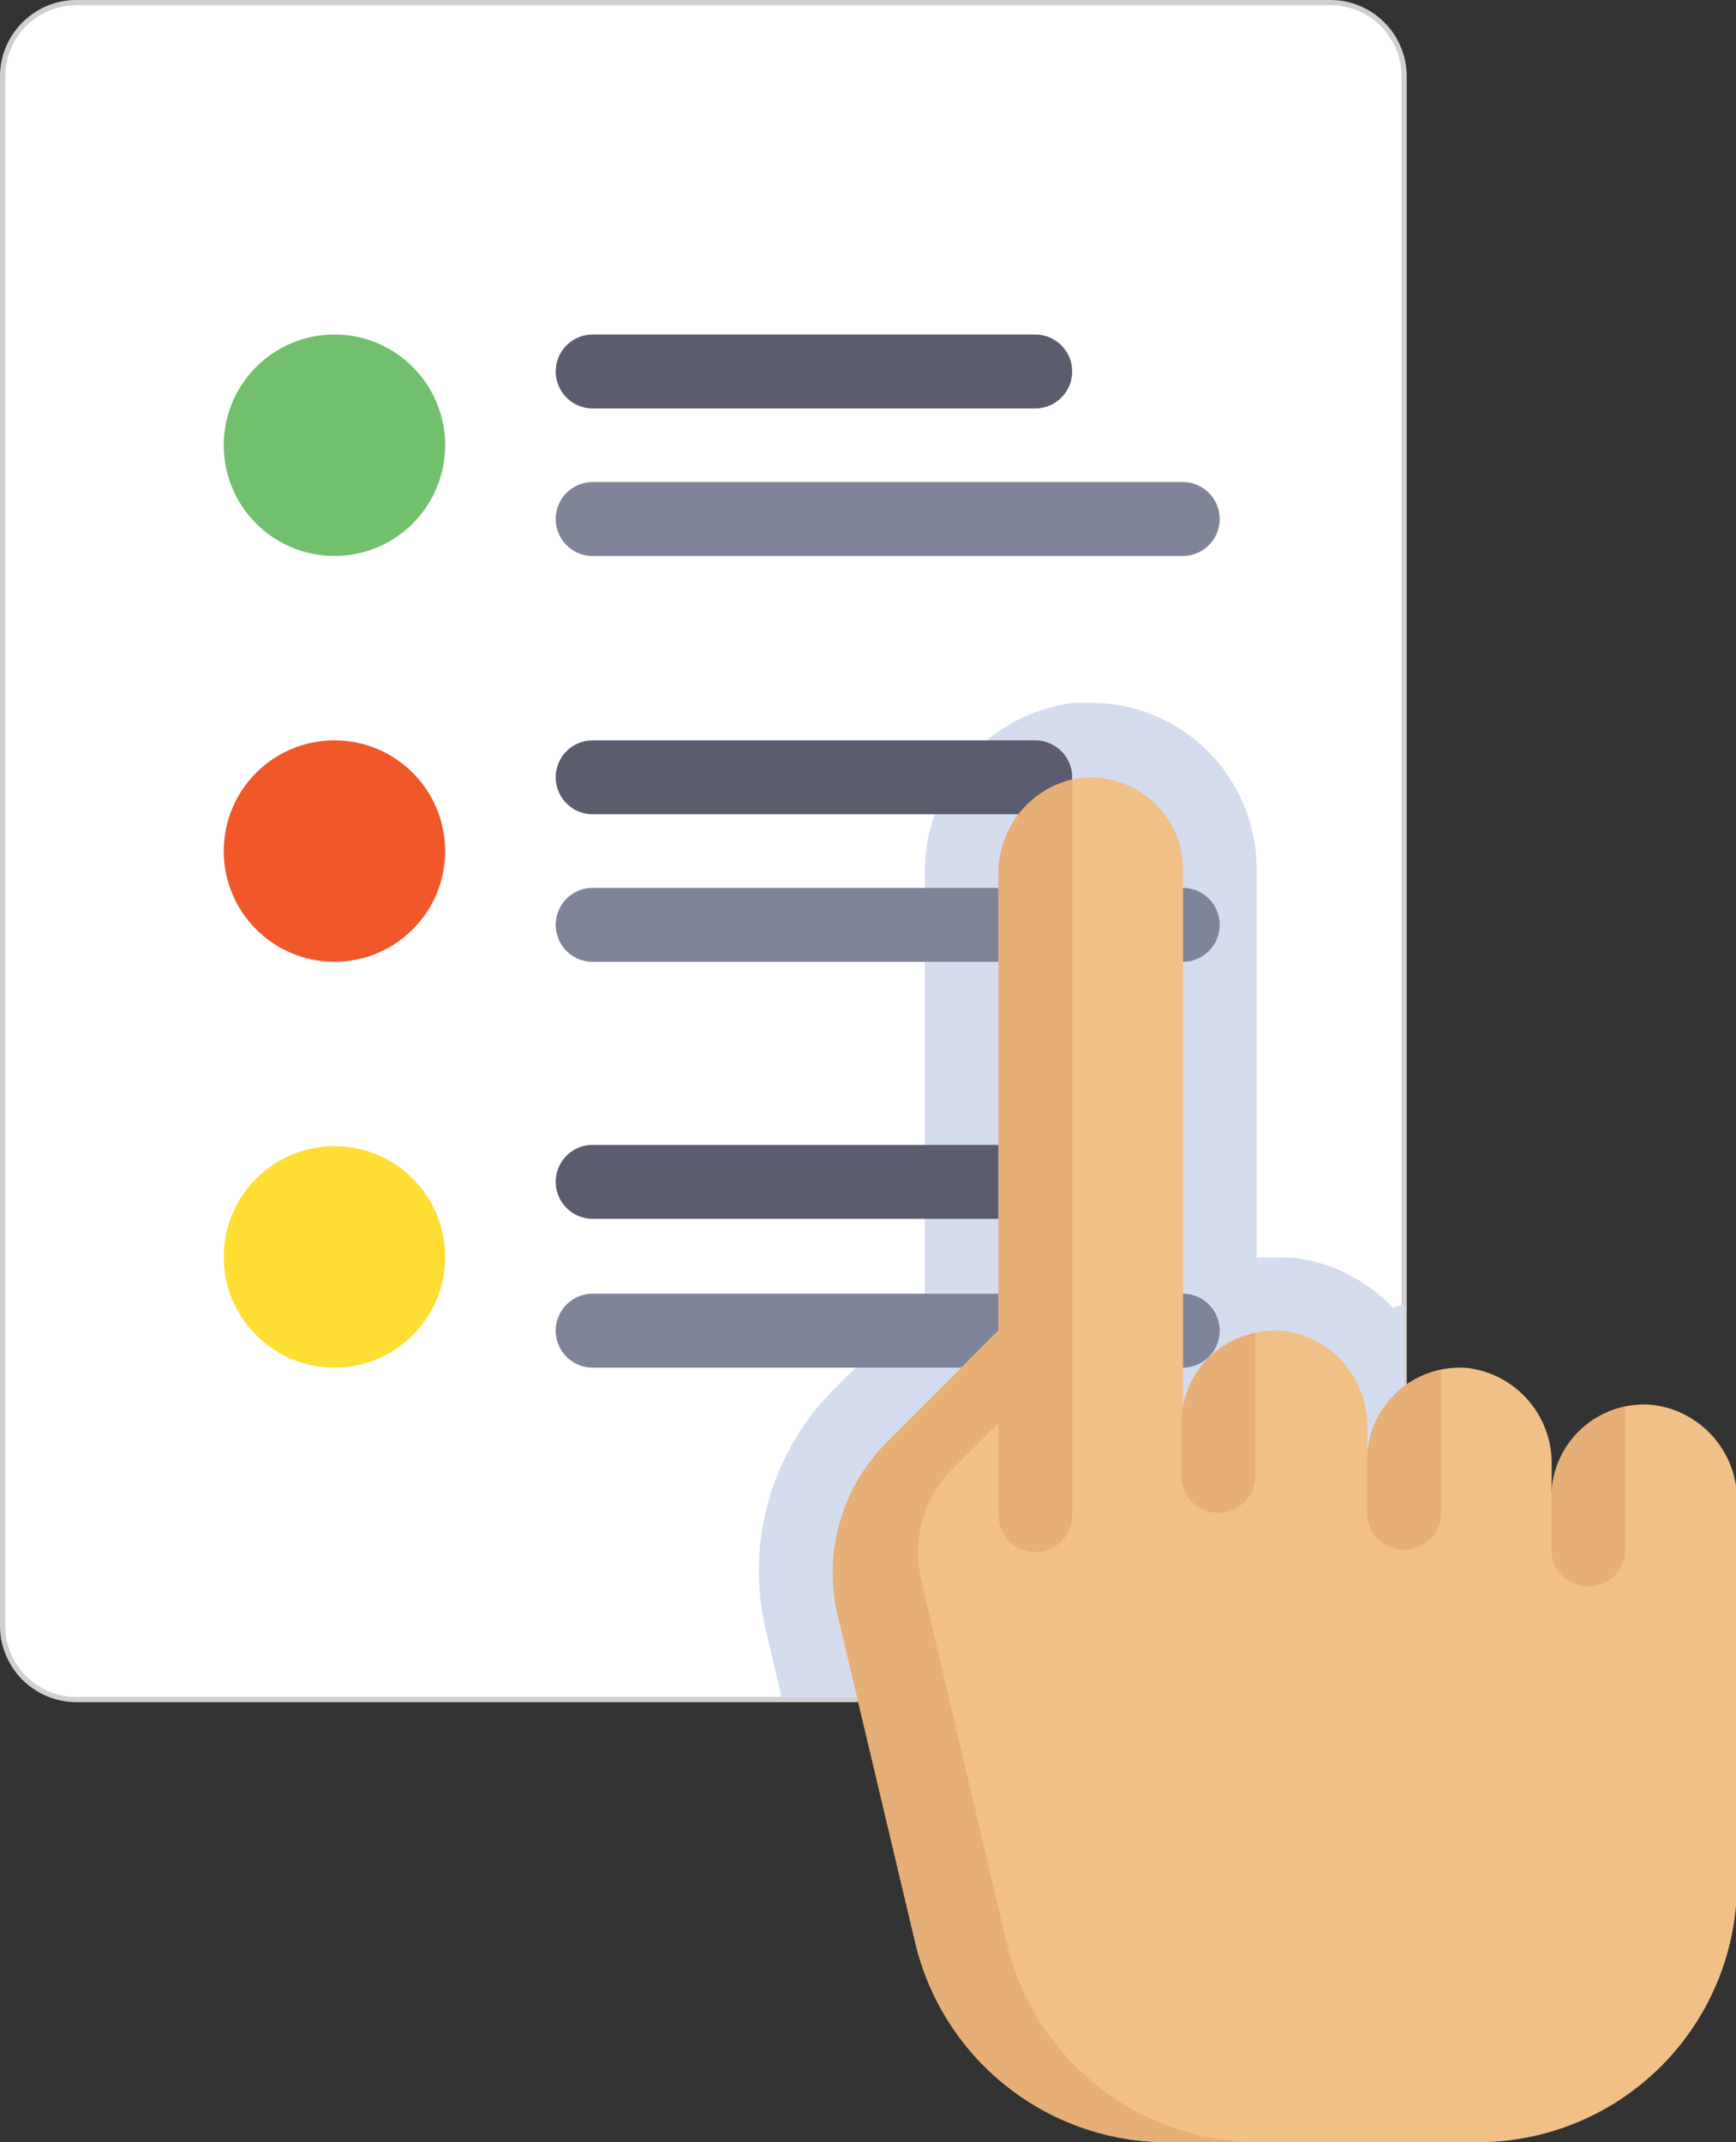 <svg xmlns="http://www.w3.org/2000/svg" viewBox="0 0 66.96 82.61"><rect x="0" y="0" width="66.96" height="82.61" fill="#333333" stroke="none"/><defs><style>.cls-1{fill:#fff;stroke:#d1cfcf;stroke-miterlimit:10;stroke-width:0.2px;}.cls-2{fill:#d5dced;}.cls-3{fill:#72c06d;}.cls-4{fill:#f05829;}.cls-5{fill:#ffde33;}.cls-6{fill:#7f8499;}.cls-7{fill:#5b5d6e;}.cls-8{fill:#f0c087;}.cls-9{fill:#e6af78;}</style></defs><title>Asset 20</title><g id="Layer_2" data-name="Layer 2"><g id="Layer_1-2" data-name="Layer 1"><path class="cls-1" d="M51.31,65.54H2.95A2.85,2.85,0,0,1,.1,62.69V2.95A2.85,2.85,0,0,1,2.95.1H51.31a2.85,2.85,0,0,1,2.85,2.85V62.69A2.85,2.85,0,0,1,51.31,65.54Z"/><path class="cls-2" d="M54.16,62.69V50.29c-.15.05-.3.08-.44.14a6.25,6.25,0,0,0-3.89-1.93q-.33,0-.65,0a6.51,6.51,0,0,0-.71,0v-15a6.41,6.41,0,0,0-6.4-6.4h0q-.32,0-.65,0a6.57,6.57,0,0,0-5.75,6.57v16.4l-3.48,3.48a9.9,9.9,0,0,0-2.65,9.32l.61,2.6H51.31A2.85,2.85,0,0,0,54.16,62.69Z"/><circle class="cls-3" cx="12.9" cy="17.17" r="4.27"/><circle class="cls-4" cx="12.9" cy="32.82" r="4.27"/><circle class="cls-5" cx="12.9" cy="48.47" r="4.27"/><path class="cls-6" d="M45.62,37.09H22.86a1.42,1.42,0,1,1,0-2.85H45.62a1.42,1.42,0,0,1,0,2.85Z"/><path class="cls-7" d="M39.93,31.4H22.86a1.42,1.42,0,0,1,0-2.85H39.93a1.42,1.42,0,1,1,0,2.85Z"/><path class="cls-6" d="M45.62,52.74H22.86a1.42,1.42,0,1,1,0-2.85H45.62a1.42,1.42,0,1,1,0,2.85Z"/><path class="cls-7" d="M39.93,47H22.86a1.42,1.42,0,1,1,0-2.85H39.93a1.42,1.42,0,1,1,0,2.85Z"/><path class="cls-6" d="M45.62,21.44H22.86a1.42,1.42,0,1,1,0-2.85H45.62a1.42,1.42,0,1,1,0,2.85Z"/><path class="cls-7" d="M39.93,15.75H22.86a1.42,1.42,0,1,1,0-2.85H39.93a1.42,1.42,0,1,1,0,2.85Z"/><path class="cls-8" d="M63.77,54.18a3.56,3.56,0,0,0-3.92,3.54V56.5a3.7,3.7,0,0,0-3.19-3.74,3.56,3.56,0,0,0-3.92,3.54V55.07a3.7,3.7,0,0,0-3.19-3.74,3.56,3.56,0,0,0-3.92,3.54V33.53A3.56,3.56,0,0,0,41.7,30a3.7,3.7,0,0,0-3.19,3.74V51.31L34.2,55.63a7.11,7.11,0,0,0-1.89,6.66l3,12.65A10,10,0,0,0,45,82.61H57a10,10,0,0,0,10-10V57.92A3.7,3.7,0,0,0,63.77,54.18Z"/><path class="cls-9" d="M47,58.34a1.42,1.42,0,0,0,1.42-1.42V51.4a3.54,3.54,0,0,0-2.85,3.47v2A1.42,1.42,0,0,0,47,58.34Z"/><path class="cls-9" d="M54.16,59.76a1.42,1.42,0,0,0,1.42-1.42V52.83a3.54,3.54,0,0,0-2.85,3.47v2A1.42,1.42,0,0,0,54.16,59.76Z"/><path class="cls-9" d="M61.27,61.18a1.42,1.42,0,0,0,1.42-1.42V54.25a3.54,3.54,0,0,0-2.85,3.47v2A1.42,1.42,0,0,0,61.27,61.18Z"/><path class="cls-9" d="M38.83,74.93l-3.3-14a4.59,4.59,0,0,1,1.22-4.3l1.76-1.76v3.56a1.42,1.42,0,1,0,2.85,0V30.06a3.72,3.72,0,0,0-2.85,3.67V51.31L34.2,55.63a7.11,7.11,0,0,0-1.89,6.66l3,12.65A10,10,0,0,0,45,82.61h3.55A10,10,0,0,1,38.83,74.93Z"/></g></g></svg>